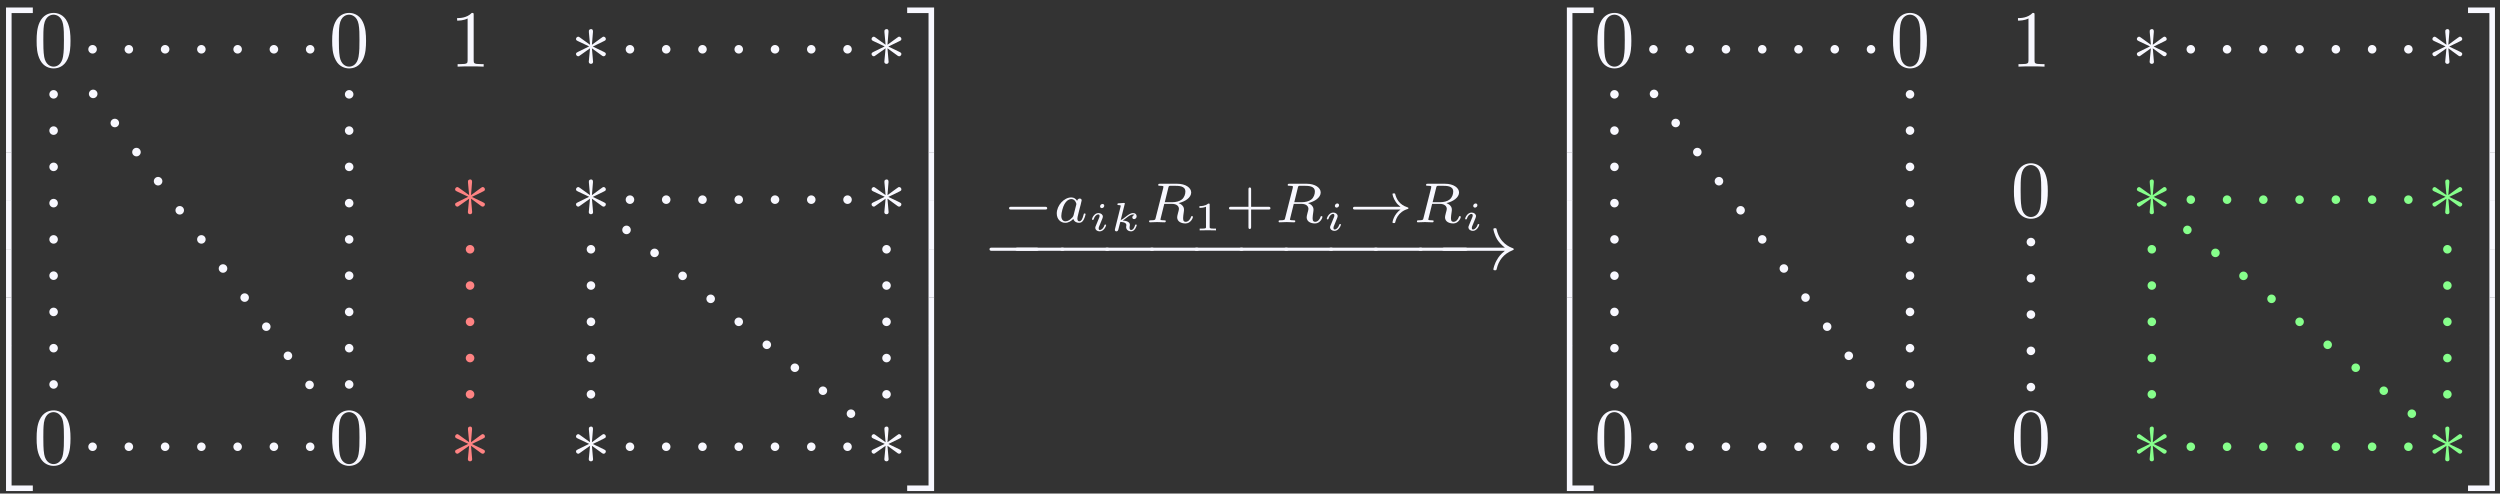 <?xml version="1.0" encoding="UTF-8"?>
<svg xmlns="http://www.w3.org/2000/svg" xmlns:xlink="http://www.w3.org/1999/xlink" width="309" height="61" viewBox="0 0 309 61">
<rect x="0" y="0" width="309" height="61" fill="#333333" stroke="none"/>
<defs>
<g>
<g id="glyph-0-0">
</g>
<g id="glyph-0-1">
<path d="M 3.25 17.547 L 3.938 17.547 L 3.938 0.297 L 6.562 0.297 L 6.562 -0.391 L 3.25 -0.391 Z M 3.25 17.547 "/>
</g>
<g id="glyph-0-2">
<path d="M 3.25 5.984 L 3.938 5.984 L 3.938 -0.016 L 3.25 -0.016 Z M 3.25 5.984 "/>
</g>
<g id="glyph-0-3">
<path d="M 3.25 17.531 L 6.562 17.531 L 6.562 16.844 L 3.938 16.844 L 3.938 -0.406 L 3.25 -0.406 Z M 3.25 17.531 "/>
</g>
<g id="glyph-0-4">
<path d="M 2.703 17.547 L 3.391 17.547 L 3.391 -0.391 L 0.062 -0.391 L 0.062 0.297 L 2.703 0.297 Z M 2.703 17.547 "/>
</g>
<g id="glyph-0-5">
<path d="M 2.703 5.984 L 3.391 5.984 L 3.391 -0.016 L 2.703 -0.016 Z M 2.703 5.984 "/>
</g>
<g id="glyph-0-6">
<path d="M 2.703 16.844 L 0.062 16.844 L 0.062 17.531 L 3.391 17.531 L 3.391 -0.406 L 2.703 -0.406 Z M 2.703 16.844 "/>
</g>
<g id="glyph-1-0">
</g>
<g id="glyph-1-1">
<path d="M 4.578 -3.188 C 4.578 -3.984 4.531 -4.781 4.188 -5.516 C 3.734 -6.484 2.906 -6.641 2.5 -6.641 C 1.891 -6.641 1.172 -6.375 0.75 -5.453 C 0.438 -4.766 0.391 -3.984 0.391 -3.188 C 0.391 -2.438 0.422 -1.547 0.844 -0.781 C 1.266 0.016 2 0.219 2.484 0.219 C 3.016 0.219 3.781 0.016 4.219 -0.938 C 4.531 -1.625 4.578 -2.406 4.578 -3.188 Z M 2.484 0 C 2.094 0 1.5 -0.25 1.328 -1.203 C 1.219 -1.797 1.219 -2.719 1.219 -3.312 C 1.219 -3.953 1.219 -4.609 1.297 -5.141 C 1.484 -6.328 2.234 -6.422 2.484 -6.422 C 2.812 -6.422 3.469 -6.234 3.656 -5.25 C 3.766 -4.688 3.766 -3.938 3.766 -3.312 C 3.766 -2.562 3.766 -1.891 3.656 -1.25 C 3.5 -0.297 2.938 0 2.484 0 Z M 2.484 0 "/>
</g>
<g id="glyph-1-2">
<path d="M 2.938 -6.375 C 2.938 -6.625 2.938 -6.641 2.703 -6.641 C 2.078 -6 1.203 -6 0.891 -6 L 0.891 -5.688 C 1.094 -5.688 1.672 -5.688 2.188 -5.953 L 2.188 -0.781 C 2.188 -0.422 2.156 -0.312 1.266 -0.312 L 0.953 -0.312 L 0.953 0 C 1.297 -0.031 2.156 -0.031 2.562 -0.031 C 2.953 -0.031 3.828 -0.031 4.172 0 L 4.172 -0.312 L 3.859 -0.312 C 2.953 -0.312 2.938 -0.422 2.938 -0.781 Z M 2.938 -6.375 "/>
</g>
<g id="glyph-2-0">
</g>
<g id="glyph-2-1">
<path d="M 2.734 -4.25 C 2.75 -4.391 2.75 -4.641 2.5 -4.641 C 2.328 -4.641 2.203 -4.5 2.234 -4.375 L 2.234 -4.25 L 2.375 -2.703 L 1.094 -3.625 C 1 -3.672 0.984 -3.703 0.922 -3.703 C 0.781 -3.703 0.641 -3.562 0.641 -3.422 C 0.641 -3.266 0.75 -3.219 0.844 -3.172 L 2.266 -2.5 L 0.891 -1.828 C 0.734 -1.75 0.641 -1.703 0.641 -1.562 C 0.641 -1.406 0.781 -1.281 0.922 -1.281 C 0.984 -1.281 1 -1.281 1.25 -1.469 L 2.375 -2.266 L 2.219 -0.594 C 2.219 -0.391 2.406 -0.344 2.484 -0.344 C 2.609 -0.344 2.75 -0.406 2.75 -0.594 L 2.609 -2.266 L 3.875 -1.344 C 3.969 -1.297 3.984 -1.281 4.062 -1.281 C 4.203 -1.281 4.328 -1.422 4.328 -1.562 C 4.328 -1.703 4.234 -1.75 4.109 -1.812 C 3.516 -2.109 3.5 -2.109 2.719 -2.484 L 4.094 -3.156 C 4.25 -3.234 4.328 -3.266 4.328 -3.422 C 4.328 -3.562 4.203 -3.703 4.062 -3.703 C 3.984 -3.703 3.969 -3.703 3.719 -3.516 L 2.609 -2.703 Z M 2.734 -4.25 "/>
</g>
<g id="glyph-2-2">
<path d="M 6.562 -2.297 C 6.734 -2.297 6.922 -2.297 6.922 -2.5 C 6.922 -2.688 6.734 -2.688 6.562 -2.688 L 1.172 -2.688 C 1 -2.688 0.828 -2.688 0.828 -2.5 C 0.828 -2.297 1 -2.297 1.172 -2.297 Z M 6.562 -2.297 "/>
</g>
<g id="glyph-2-3">
<path d="M 8.312 -2.297 C 7.766 -1.875 7.5 -1.469 7.422 -1.328 C 6.969 -0.641 6.891 -0.016 6.891 -0.016 C 6.891 0.109 7.016 0.109 7.094 0.109 C 7.25 0.109 7.266 0.094 7.312 -0.094 C 7.531 -1.062 8.125 -1.906 9.25 -2.359 C 9.375 -2.406 9.406 -2.422 9.406 -2.5 C 9.406 -2.562 9.344 -2.594 9.328 -2.609 C 8.875 -2.766 7.672 -3.266 7.297 -4.938 C 7.266 -5.062 7.25 -5.094 7.094 -5.094 C 7.016 -5.094 6.891 -5.094 6.891 -4.969 C 6.891 -4.953 6.984 -4.328 7.391 -3.656 C 7.594 -3.359 7.891 -3.016 8.312 -2.688 L 0.906 -2.688 C 0.734 -2.688 0.547 -2.688 0.547 -2.5 C 0.547 -2.297 0.734 -2.297 0.906 -2.297 Z M 8.312 -2.297 "/>
</g>
<g id="glyph-3-0">
</g>
<g id="glyph-3-1">
<path d="M 5.188 -1.578 C 5.297 -1.578 5.469 -1.578 5.469 -1.734 C 5.469 -1.922 5.297 -1.922 5.188 -1.922 L 1.031 -1.922 C 0.922 -1.922 0.75 -1.922 0.75 -1.75 C 0.75 -1.578 0.906 -1.578 1.031 -1.578 Z M 5.188 -1.578 "/>
</g>
<g id="glyph-3-2">
<path d="M 6.406 -1.578 C 5.531 -0.938 5.422 -0.016 5.422 -0.016 C 5.422 0.094 5.484 0.094 5.578 0.094 C 5.703 0.094 5.734 0.094 5.766 -0.031 C 5.812 -0.203 5.922 -0.641 6.281 -1.031 C 6.688 -1.453 7.031 -1.562 7.328 -1.656 C 7.359 -1.672 7.391 -1.703 7.391 -1.734 C 7.391 -1.812 7.359 -1.828 7.266 -1.859 C 6.266 -2.172 5.906 -2.891 5.75 -3.5 C 5.734 -3.578 5.672 -3.578 5.578 -3.578 C 5.484 -3.578 5.422 -3.578 5.422 -3.484 C 5.422 -3.469 5.484 -3 5.828 -2.516 C 5.984 -2.281 6.188 -2.078 6.406 -1.922 L 0.812 -1.922 C 0.703 -1.922 0.531 -1.922 0.531 -1.75 C 0.531 -1.578 0.703 -1.578 0.812 -1.578 Z M 6.406 -1.578 "/>
</g>
<g id="glyph-4-0">
</g>
<g id="glyph-4-1">
<path d="M 2.938 -2.656 C 2.797 -2.891 2.562 -3.078 2.219 -3.078 C 1.328 -3.078 0.422 -2.094 0.422 -1.094 C 0.422 -0.406 0.875 0.062 1.484 0.062 C 1.859 0.062 2.188 -0.141 2.469 -0.422 C 2.594 0 3 0.062 3.188 0.062 C 3.438 0.062 3.609 -0.078 3.734 -0.297 C 3.891 -0.578 3.984 -0.969 3.984 -1 C 3.984 -1.094 3.891 -1.094 3.875 -1.094 C 3.766 -1.094 3.766 -1.062 3.719 -0.875 C 3.625 -0.531 3.5 -0.125 3.203 -0.125 C 3.031 -0.125 2.969 -0.281 2.969 -0.469 C 2.969 -0.578 3.031 -0.844 3.078 -1.016 C 3.125 -1.203 3.203 -1.484 3.234 -1.641 L 3.375 -2.172 C 3.422 -2.359 3.5 -2.688 3.5 -2.719 C 3.5 -2.875 3.375 -2.938 3.266 -2.938 C 3.141 -2.938 2.984 -2.859 2.938 -2.656 Z M 2.5 -0.875 C 2.453 -0.672 2.297 -0.531 2.141 -0.406 C 2.078 -0.344 1.797 -0.125 1.5 -0.125 C 1.234 -0.125 0.984 -0.312 0.984 -0.797 C 0.984 -1.172 1.188 -1.938 1.359 -2.219 C 1.672 -2.781 2.031 -2.875 2.219 -2.875 C 2.703 -2.875 2.844 -2.344 2.844 -2.266 C 2.844 -2.25 2.828 -2.188 2.828 -2.172 Z M 2.5 -0.875 "/>
</g>
<g id="glyph-4-2">
<path d="M 2.875 -4.266 C 2.922 -4.469 2.938 -4.484 3.094 -4.516 L 3.547 -4.516 C 4.188 -4.516 4.984 -4.516 4.984 -3.797 C 4.984 -3.5 4.859 -3.062 4.531 -2.812 C 4.25 -2.594 3.812 -2.484 3.328 -2.484 L 2.438 -2.484 Z M 4.141 -2.375 C 4.969 -2.562 5.703 -3.062 5.703 -3.688 C 5.703 -4.281 5 -4.766 3.984 -4.766 L 1.844 -4.766 C 1.719 -4.766 1.625 -4.766 1.625 -4.609 C 1.625 -4.516 1.703 -4.516 1.844 -4.516 C 1.859 -4.516 1.984 -4.516 2.109 -4.5 C 2.266 -4.484 2.266 -4.469 2.266 -4.391 C 2.266 -4.391 2.266 -4.344 2.25 -4.25 L 1.312 -0.547 C 1.266 -0.312 1.25 -0.25 0.703 -0.25 C 0.578 -0.25 0.5 -0.25 0.5 -0.109 C 0.5 -0.031 0.547 0 0.609 0 C 0.734 0 0.906 -0.016 1.031 -0.016 C 1.172 -0.016 1.375 -0.031 1.5 -0.031 C 1.641 -0.031 1.797 -0.016 1.938 -0.016 C 2.094 -0.016 2.266 0 2.406 0 C 2.453 0 2.562 0 2.562 -0.141 C 2.562 -0.25 2.484 -0.25 2.328 -0.25 C 2.219 -0.25 2.188 -0.25 2.062 -0.266 C 1.906 -0.281 1.906 -0.297 1.906 -0.375 C 1.906 -0.375 1.906 -0.422 1.938 -0.516 L 2.375 -2.281 L 3.328 -2.281 C 3.922 -2.281 4.188 -1.984 4.188 -1.656 C 4.188 -1.562 4.125 -1.328 4.078 -1.172 C 4 -0.844 3.969 -0.75 3.969 -0.625 C 3.969 -0.078 4.484 0.141 5 0.141 C 5.641 0.141 5.922 -0.547 5.922 -0.672 C 5.922 -0.688 5.906 -0.766 5.797 -0.766 C 5.703 -0.766 5.688 -0.719 5.672 -0.641 C 5.578 -0.344 5.312 -0.062 5.031 -0.062 C 4.844 -0.062 4.703 -0.125 4.703 -0.516 C 4.703 -0.688 4.75 -1.047 4.781 -1.234 C 4.812 -1.422 4.812 -1.484 4.812 -1.562 C 4.812 -1.641 4.812 -1.875 4.609 -2.078 C 4.484 -2.219 4.297 -2.312 4.141 -2.375 Z M 4.141 -2.375 "/>
</g>
<g id="glyph-5-0">
</g>
<g id="glyph-5-1">
<path d="M 1.969 -3.109 C 1.969 -3.234 1.891 -3.328 1.75 -3.328 C 1.609 -3.328 1.453 -3.188 1.453 -3.031 C 1.453 -2.891 1.562 -2.812 1.672 -2.812 C 1.828 -2.812 1.969 -2.953 1.969 -3.109 Z M 2.203 -0.719 C 2.203 -0.781 2.125 -0.781 2.109 -0.781 C 2.016 -0.781 2.016 -0.766 1.984 -0.672 C 1.906 -0.406 1.672 -0.109 1.422 -0.109 C 1.312 -0.109 1.281 -0.188 1.281 -0.297 C 1.281 -0.406 1.297 -0.469 1.344 -0.562 C 1.375 -0.656 1.422 -0.75 1.453 -0.828 C 1.469 -0.875 1.656 -1.328 1.734 -1.516 C 1.766 -1.609 1.797 -1.688 1.797 -1.766 C 1.797 -2 1.562 -2.203 1.25 -2.203 C 0.734 -2.203 0.453 -1.562 0.453 -1.438 C 0.453 -1.359 0.531 -1.359 0.562 -1.359 C 0.641 -1.359 0.641 -1.391 0.672 -1.453 C 0.781 -1.812 1.016 -2.031 1.234 -2.031 C 1.328 -2.031 1.391 -1.984 1.391 -1.844 C 1.391 -1.828 1.391 -1.766 1.359 -1.672 C 1.328 -1.578 1.094 -1.047 1.031 -0.875 C 0.984 -0.781 0.984 -0.781 0.922 -0.609 C 0.891 -0.531 0.859 -0.469 0.859 -0.391 C 0.859 -0.125 1.109 0.062 1.406 0.062 C 1.922 0.062 2.203 -0.594 2.203 -0.719 Z M 2.203 -0.719 "/>
</g>
<g id="glyph-5-2">
<path d="M 1.828 -3.266 C 1.859 -3.344 1.859 -3.344 1.859 -3.375 C 1.859 -3.453 1.781 -3.453 1.703 -3.453 L 1.094 -3.406 C 1 -3.406 0.984 -3.406 0.969 -3.375 C 0.953 -3.359 0.938 -3.297 0.938 -3.266 C 0.938 -3.188 1.016 -3.188 1.078 -3.188 C 1.094 -3.188 1.172 -3.188 1.25 -3.172 C 1.344 -3.156 1.344 -3.141 1.344 -3.109 C 1.344 -3.094 1.344 -3.078 1.328 -2.984 L 0.641 -0.234 C 0.625 -0.172 0.625 -0.156 0.625 -0.125 C 0.625 -0.016 0.703 0.062 0.812 0.062 C 1 0.062 1.047 -0.125 1.062 -0.203 L 1.297 -1.109 C 1.422 -1.109 2.047 -1.078 2.047 -0.719 C 2.047 -0.688 2.047 -0.672 2.031 -0.609 C 2.016 -0.531 2.016 -0.516 2.016 -0.484 C 2.016 -0.125 2.328 0.062 2.625 0.062 C 3.125 0.062 3.328 -0.656 3.328 -0.719 C 3.328 -0.781 3.25 -0.781 3.219 -0.781 C 3.141 -0.781 3.125 -0.766 3.109 -0.672 C 3.062 -0.5 2.906 -0.109 2.641 -0.109 C 2.453 -0.109 2.438 -0.297 2.438 -0.406 C 2.438 -0.406 2.438 -0.484 2.453 -0.562 C 2.469 -0.641 2.484 -0.703 2.484 -0.734 C 2.484 -1.172 1.922 -1.25 1.594 -1.281 C 1.734 -1.359 1.953 -1.531 2.031 -1.594 C 2.312 -1.812 2.594 -2.031 2.875 -2.031 C 2.984 -2.031 3.016 -2 3.047 -1.969 C 3.047 -1.969 3.016 -1.953 3 -1.953 C 2.781 -1.875 2.781 -1.672 2.781 -1.656 C 2.781 -1.578 2.844 -1.453 3 -1.453 C 3.094 -1.453 3.312 -1.531 3.312 -1.812 C 3.312 -2.047 3.125 -2.203 2.875 -2.203 C 2.547 -2.203 2.25 -1.969 1.891 -1.688 C 1.719 -1.547 1.547 -1.422 1.344 -1.328 Z M 1.828 -3.266 "/>
</g>
<g id="glyph-6-0">
</g>
<g id="glyph-6-1">
<path d="M 1.984 -3.172 C 1.984 -3.312 1.969 -3.312 1.797 -3.312 C 1.453 -3 0.891 -3 0.797 -3 L 0.719 -3 L 0.719 -2.781 L 0.797 -2.781 C 0.906 -2.781 1.234 -2.797 1.531 -2.922 L 1.531 -0.422 C 1.531 -0.281 1.531 -0.219 1 -0.219 L 0.75 -0.219 L 0.75 0 C 1.016 -0.016 1.469 -0.016 1.75 -0.016 C 2.047 -0.016 2.484 -0.016 2.766 0 L 2.766 -0.219 L 2.516 -0.219 C 1.984 -0.219 1.984 -0.281 1.984 -0.422 Z M 1.984 -3.172 "/>
</g>
<g id="glyph-7-0">
</g>
<g id="glyph-7-1">
<path d="M 3.219 -1.578 L 5.359 -1.578 C 5.453 -1.578 5.609 -1.578 5.609 -1.734 C 5.609 -1.922 5.453 -1.922 5.359 -1.922 L 3.219 -1.922 L 3.219 -4.062 C 3.219 -4.141 3.219 -4.312 3.062 -4.312 C 2.891 -4.312 2.891 -4.156 2.891 -4.062 L 2.891 -1.922 L 0.75 -1.922 C 0.656 -1.922 0.484 -1.922 0.484 -1.75 C 0.484 -1.578 0.641 -1.578 0.75 -1.578 L 2.891 -1.578 L 2.891 0.562 C 2.891 0.656 2.891 0.828 3.047 0.828 C 3.219 0.828 3.219 0.656 3.219 0.562 Z M 3.219 -1.578 "/>
</g>
</g>
</defs>
<g fill="rgb(97.255%, 97.255%, 100%)" fill-opacity="1">
<use xlink:href="#glyph-0-1" x="-2.506" y="1.318"/>
</g>
<g fill="rgb(97.255%, 97.255%, 100%)" fill-opacity="1">
<use xlink:href="#glyph-0-2" x="-2.506" y="18.852"/>
</g>
<g fill="rgb(97.255%, 97.255%, 100%)" fill-opacity="1">
<use xlink:href="#glyph-0-2" x="-2.506" y="24.83"/>
</g>
<g fill="rgb(97.255%, 97.255%, 100%)" fill-opacity="1">
<use xlink:href="#glyph-0-2" x="-2.506" y="30.807"/>
</g>
<g fill="rgb(97.255%, 97.255%, 100%)" fill-opacity="1">
<use xlink:href="#glyph-0-2" x="-2.506" y="36.785"/>
</g>
<g fill="rgb(97.255%, 97.255%, 100%)" fill-opacity="1">
<use xlink:href="#glyph-0-3" x="-2.506" y="43.161"/>
</g>
<g fill="rgb(97.255%, 97.255%, 100%)" fill-opacity="1">
<use xlink:href="#glyph-1-1" x="4.136" y="8.237"/>
</g>
<g fill="rgb(97.255%, 97.255%, 100%)" fill-opacity="1">
<use xlink:href="#glyph-1-1" x="40.665" y="8.237"/>
</g>
<g fill="rgb(97.255%, 97.255%, 100%)" fill-opacity="1">
<use xlink:href="#glyph-1-2" x="55.609" y="8.237"/>
</g>
<g fill="rgb(97.255%, 97.255%, 100%)" fill-opacity="1">
<use xlink:href="#glyph-2-1" x="70.553" y="8.237"/>
</g>
<g fill="rgb(97.255%, 97.255%, 100%)" fill-opacity="1">
<use xlink:href="#glyph-2-1" x="107.083" y="8.237"/>
</g>
<g fill="rgb(100%, 51.372%, 51.372%)" fill-opacity="1">
<use xlink:href="#glyph-2-1" x="55.609" y="26.822"/>
</g>
<g fill="rgb(97.255%, 97.255%, 100%)" fill-opacity="1">
<use xlink:href="#glyph-2-1" x="70.553" y="26.822"/>
</g>
<g fill="rgb(97.255%, 97.255%, 100%)" fill-opacity="1">
<use xlink:href="#glyph-2-1" x="107.083" y="26.822"/>
</g>
<g fill="rgb(97.255%, 97.255%, 100%)" fill-opacity="1">
<use xlink:href="#glyph-1-1" x="4.136" y="57.363"/>
</g>
<g fill="rgb(97.255%, 97.255%, 100%)" fill-opacity="1">
<use xlink:href="#glyph-1-1" x="40.665" y="57.363"/>
</g>
<g fill="rgb(100%, 51.372%, 51.372%)" fill-opacity="1">
<use xlink:href="#glyph-2-1" x="55.609" y="57.363"/>
</g>
<g fill="rgb(97.255%, 97.255%, 100%)" fill-opacity="1">
<use xlink:href="#glyph-2-1" x="70.553" y="57.363"/>
</g>
<g fill="rgb(97.255%, 97.255%, 100%)" fill-opacity="1">
<use xlink:href="#glyph-2-1" x="107.083" y="57.363"/>
</g>
<g fill="rgb(97.255%, 97.255%, 100%)" fill-opacity="1">
<use xlink:href="#glyph-0-4" x="112.064" y="1.318"/>
</g>
<g fill="rgb(97.255%, 97.255%, 100%)" fill-opacity="1">
<use xlink:href="#glyph-0-5" x="112.064" y="18.852"/>
</g>
<g fill="rgb(97.255%, 97.255%, 100%)" fill-opacity="1">
<use xlink:href="#glyph-0-5" x="112.064" y="24.83"/>
</g>
<g fill="rgb(97.255%, 97.255%, 100%)" fill-opacity="1">
<use xlink:href="#glyph-0-5" x="112.064" y="30.807"/>
</g>
<g fill="rgb(97.255%, 97.255%, 100%)" fill-opacity="1">
<use xlink:href="#glyph-0-5" x="112.064" y="36.785"/>
</g>
<g fill="rgb(97.255%, 97.255%, 100%)" fill-opacity="1">
<use xlink:href="#glyph-0-6" x="112.064" y="43.161"/>
</g>
<path fill-rule="nonzero" fill="rgb(97.255%, 97.255%, 100%)" fill-opacity="1" d="M 7.152 11.66 C 7.152 11.371 6.918 11.133 6.625 11.133 C 6.332 11.133 6.098 11.371 6.098 11.66 C 6.098 11.953 6.332 12.188 6.625 12.188 C 6.918 12.188 7.152 11.953 7.152 11.66 Z M 7.152 16.145 C 7.152 15.852 6.918 15.613 6.625 15.613 C 6.332 15.613 6.098 15.852 6.098 16.145 C 6.098 16.434 6.332 16.672 6.625 16.672 C 6.918 16.672 7.152 16.434 7.152 16.145 Z M 7.152 20.625 C 7.152 20.332 6.918 20.098 6.625 20.098 C 6.332 20.098 6.098 20.332 6.098 20.625 C 6.098 20.918 6.332 21.152 6.625 21.152 C 6.918 21.152 7.152 20.918 7.152 20.625 Z M 7.152 25.109 C 7.152 24.816 6.918 24.578 6.625 24.578 C 6.332 24.578 6.098 24.816 6.098 25.109 C 6.098 25.398 6.332 25.637 6.625 25.637 C 6.918 25.637 7.152 25.398 7.152 25.109 Z M 7.152 29.59 C 7.152 29.297 6.918 29.062 6.625 29.062 C 6.332 29.062 6.098 29.297 6.098 29.59 C 6.098 29.883 6.332 30.117 6.625 30.117 C 6.918 30.117 7.152 29.883 7.152 29.59 Z M 7.152 34.07 C 7.152 33.781 6.918 33.543 6.625 33.543 C 6.332 33.543 6.098 33.781 6.098 34.07 C 6.098 34.363 6.332 34.602 6.625 34.602 C 6.918 34.602 7.152 34.363 7.152 34.07 Z M 7.152 38.555 C 7.152 38.262 6.918 38.027 6.625 38.027 C 6.332 38.027 6.098 38.262 6.098 38.555 C 6.098 38.844 6.332 39.082 6.625 39.082 C 6.918 39.082 7.152 38.844 7.152 38.555 Z M 7.152 43.035 C 7.152 42.746 6.918 42.508 6.625 42.508 C 6.332 42.508 6.098 42.746 6.098 43.035 C 6.098 43.328 6.332 43.562 6.625 43.562 C 6.918 43.562 7.152 43.328 7.152 43.035 Z M 7.152 47.52 C 7.152 47.227 6.918 46.988 6.625 46.988 C 6.332 46.988 6.098 47.227 6.098 47.52 C 6.098 47.809 6.332 48.047 6.625 48.047 C 6.918 48.047 7.152 47.809 7.152 47.52 Z M 7.152 47.52 "/>
<path fill-rule="nonzero" fill="rgb(97.255%, 97.255%, 100%)" fill-opacity="1" d="M 43.684 11.66 C 43.684 11.371 43.445 11.133 43.156 11.133 C 42.863 11.133 42.629 11.371 42.629 11.66 C 42.629 11.953 42.863 12.188 43.156 12.188 C 43.445 12.188 43.684 11.953 43.684 11.66 Z M 43.684 16.145 C 43.684 15.852 43.445 15.613 43.156 15.613 C 42.863 15.613 42.629 15.852 42.629 16.145 C 42.629 16.434 42.863 16.672 43.156 16.672 C 43.445 16.672 43.684 16.434 43.684 16.145 Z M 43.684 20.625 C 43.684 20.332 43.445 20.098 43.156 20.098 C 42.863 20.098 42.629 20.332 42.629 20.625 C 42.629 20.918 42.863 21.152 43.156 21.152 C 43.445 21.152 43.684 20.918 43.684 20.625 Z M 43.684 25.109 C 43.684 24.816 43.445 24.578 43.156 24.578 C 42.863 24.578 42.629 24.816 42.629 25.109 C 42.629 25.398 42.863 25.637 43.156 25.637 C 43.445 25.637 43.684 25.398 43.684 25.109 Z M 43.684 29.59 C 43.684 29.297 43.445 29.062 43.156 29.062 C 42.863 29.062 42.629 29.297 42.629 29.59 C 42.629 29.883 42.863 30.117 43.156 30.117 C 43.445 30.117 43.684 29.883 43.684 29.59 Z M 43.684 34.07 C 43.684 33.781 43.445 33.543 43.156 33.543 C 42.863 33.543 42.629 33.781 42.629 34.07 C 42.629 34.363 42.863 34.602 43.156 34.602 C 43.445 34.602 43.684 34.363 43.684 34.07 Z M 43.684 38.555 C 43.684 38.262 43.445 38.027 43.156 38.027 C 42.863 38.027 42.629 38.262 42.629 38.555 C 42.629 38.844 42.863 39.082 43.156 39.082 C 43.445 39.082 43.684 38.844 43.684 38.555 Z M 43.684 43.035 C 43.684 42.746 43.445 42.508 43.156 42.508 C 42.863 42.508 42.629 42.746 42.629 43.035 C 42.629 43.328 42.863 43.562 43.156 43.562 C 43.445 43.562 43.684 43.328 43.684 43.035 Z M 43.684 47.52 C 43.684 47.227 43.445 46.988 43.156 46.988 C 42.863 46.988 42.629 47.227 42.629 47.52 C 42.629 47.809 42.863 48.047 43.156 48.047 C 43.445 48.047 43.684 47.809 43.684 47.52 Z M 43.684 47.52 "/>
<path fill-rule="nonzero" fill="rgb(100%, 51.372%, 51.372%)" fill-opacity="1" d="M 58.629 30.812 C 58.629 30.52 58.391 30.281 58.098 30.281 C 57.809 30.281 57.57 30.52 57.57 30.812 C 57.57 31.102 57.809 31.34 58.098 31.34 C 58.391 31.34 58.629 31.102 58.629 30.812 Z M 58.629 35.293 C 58.629 35 58.391 34.766 58.098 34.766 C 57.809 34.766 57.57 35 57.57 35.293 C 57.57 35.586 57.809 35.82 58.098 35.82 C 58.391 35.82 58.629 35.586 58.629 35.293 Z M 58.629 39.773 C 58.629 39.484 58.391 39.246 58.098 39.246 C 57.809 39.246 57.57 39.484 57.57 39.773 C 57.57 40.066 57.809 40.305 58.098 40.305 C 58.391 40.305 58.629 40.066 58.629 39.773 Z M 58.629 44.258 C 58.629 43.965 58.391 43.73 58.098 43.73 C 57.809 43.73 57.57 43.965 57.57 44.258 C 57.57 44.547 57.809 44.785 58.098 44.785 C 58.391 44.785 58.629 44.547 58.629 44.258 Z M 58.629 48.738 C 58.629 48.449 58.391 48.211 58.098 48.211 C 57.809 48.211 57.57 48.449 57.57 48.738 C 57.57 49.031 57.809 49.266 58.098 49.266 C 58.391 49.266 58.629 49.031 58.629 48.738 Z M 58.629 48.738 "/>
<path fill-rule="nonzero" fill="rgb(97.255%, 97.255%, 100%)" fill-opacity="1" d="M 73.57 30.812 C 73.57 30.52 73.336 30.281 73.043 30.281 C 72.75 30.281 72.516 30.52 72.516 30.812 C 72.516 31.102 72.75 31.34 73.043 31.34 C 73.336 31.34 73.57 31.102 73.57 30.812 Z M 73.57 35.293 C 73.57 35 73.336 34.766 73.043 34.766 C 72.75 34.766 72.516 35 72.516 35.293 C 72.516 35.586 72.75 35.82 73.043 35.82 C 73.336 35.82 73.57 35.586 73.57 35.293 Z M 73.57 39.773 C 73.57 39.484 73.336 39.246 73.043 39.246 C 72.75 39.246 72.516 39.484 72.516 39.773 C 72.516 40.066 72.75 40.305 73.043 40.305 C 73.336 40.305 73.57 40.066 73.57 39.773 Z M 73.57 44.258 C 73.57 43.965 73.336 43.73 73.043 43.73 C 72.75 43.73 72.516 43.965 72.516 44.258 C 72.516 44.547 72.75 44.785 73.043 44.785 C 73.336 44.785 73.57 44.547 73.57 44.258 Z M 73.57 48.738 C 73.57 48.449 73.336 48.211 73.043 48.211 C 72.75 48.211 72.516 48.449 72.516 48.738 C 72.516 49.031 72.75 49.266 73.043 49.266 C 73.336 49.266 73.57 49.031 73.57 48.738 Z M 73.57 48.738 "/>
<path fill-rule="nonzero" fill="rgb(97.255%, 97.255%, 100%)" fill-opacity="1" d="M 110.102 30.812 C 110.102 30.52 109.863 30.281 109.574 30.281 C 109.281 30.281 109.047 30.52 109.047 30.812 C 109.047 31.102 109.281 31.34 109.574 31.34 C 109.863 31.34 110.102 31.102 110.102 30.812 Z M 110.102 35.293 C 110.102 35 109.863 34.766 109.574 34.766 C 109.281 34.766 109.047 35 109.047 35.293 C 109.047 35.586 109.281 35.82 109.574 35.82 C 109.863 35.82 110.102 35.586 110.102 35.293 Z M 110.102 39.773 C 110.102 39.484 109.863 39.246 109.574 39.246 C 109.281 39.246 109.047 39.484 109.047 39.773 C 109.047 40.066 109.281 40.305 109.574 40.305 C 109.863 40.305 110.102 40.066 110.102 39.773 Z M 110.102 44.258 C 110.102 43.965 109.863 43.73 109.574 43.73 C 109.281 43.73 109.047 43.965 109.047 44.258 C 109.047 44.547 109.281 44.785 109.574 44.785 C 109.863 44.785 110.102 44.547 110.102 44.258 Z M 110.102 48.738 C 110.102 48.449 109.863 48.211 109.574 48.211 C 109.281 48.211 109.047 48.449 109.047 48.738 C 109.047 49.031 109.281 49.266 109.574 49.266 C 109.863 49.266 110.102 49.031 110.102 48.738 Z M 110.102 48.738 "/>
<path fill-rule="nonzero" fill="rgb(97.255%, 97.255%, 100%)" fill-opacity="1" d="M 77.965 28.418 C 77.965 28.125 77.73 27.887 77.438 27.887 C 77.145 27.887 76.91 28.125 76.91 28.418 C 76.91 28.707 77.145 28.945 77.438 28.945 C 77.73 28.945 77.965 28.707 77.965 28.418 Z M 81.434 31.258 C 81.434 30.965 81.195 30.727 80.906 30.727 C 80.613 30.727 80.375 30.965 80.375 31.258 C 80.375 31.547 80.613 31.785 80.906 31.785 C 81.195 31.785 81.434 31.547 81.434 31.258 Z M 84.902 34.098 C 84.902 33.805 84.664 33.566 84.371 33.566 C 84.082 33.566 83.844 33.805 83.844 34.098 C 83.844 34.387 84.082 34.625 84.371 34.625 C 84.664 34.625 84.902 34.387 84.902 34.098 Z M 88.367 36.934 C 88.367 36.645 88.133 36.406 87.84 36.406 C 87.551 36.406 87.312 36.645 87.312 36.934 C 87.312 37.227 87.551 37.465 87.84 37.465 C 88.133 37.465 88.367 37.227 88.367 36.934 Z M 91.836 39.773 C 91.836 39.484 91.602 39.246 91.309 39.246 C 91.016 39.246 90.781 39.484 90.781 39.773 C 90.781 40.066 91.016 40.305 91.309 40.305 C 91.602 40.305 91.836 40.066 91.836 39.773 Z M 95.305 42.613 C 95.305 42.324 95.066 42.086 94.777 42.086 C 94.484 42.086 94.25 42.324 94.25 42.613 C 94.25 42.906 94.484 43.145 94.777 43.145 C 95.066 43.145 95.305 42.906 95.305 42.613 Z M 98.773 45.453 C 98.773 45.164 98.535 44.926 98.242 44.926 C 97.953 44.926 97.715 45.164 97.715 45.453 C 97.715 45.746 97.953 45.98 98.242 45.98 C 98.535 45.98 98.773 45.746 98.773 45.453 Z M 102.238 48.293 C 102.238 48.004 102.004 47.766 101.711 47.766 C 101.422 47.766 101.184 48.004 101.184 48.293 C 101.184 48.586 101.422 48.82 101.711 48.82 C 102.004 48.82 102.238 48.586 102.238 48.293 Z M 105.707 51.133 C 105.707 50.844 105.473 50.605 105.18 50.605 C 104.887 50.605 104.652 50.844 104.652 51.133 C 104.652 51.426 104.887 51.66 105.18 51.66 C 105.473 51.66 105.707 51.426 105.707 51.133 Z M 105.707 51.133 "/>
<path fill-rule="nonzero" fill="rgb(97.255%, 97.255%, 100%)" fill-opacity="1" d="M 11.973 6.094 C 11.973 5.801 11.734 5.562 11.445 5.562 C 11.152 5.562 10.914 5.801 10.914 6.094 C 10.914 6.383 11.152 6.621 11.445 6.621 C 11.734 6.621 11.973 6.383 11.973 6.094 Z M 16.453 6.094 C 16.453 5.801 16.219 5.562 15.926 5.562 C 15.633 5.562 15.398 5.801 15.398 6.094 C 15.398 6.383 15.633 6.621 15.926 6.621 C 16.219 6.621 16.453 6.383 16.453 6.094 Z M 20.938 6.094 C 20.938 5.801 20.699 5.562 20.406 5.562 C 20.117 5.562 19.879 5.801 19.879 6.094 C 19.879 6.383 20.117 6.621 20.406 6.621 C 20.699 6.621 20.938 6.383 20.938 6.094 Z M 25.418 6.094 C 25.418 5.801 25.18 5.562 24.891 5.562 C 24.598 5.562 24.363 5.801 24.363 6.094 C 24.363 6.383 24.598 6.621 24.891 6.621 C 25.18 6.621 25.418 6.383 25.418 6.094 Z M 29.898 6.094 C 29.898 5.801 29.664 5.562 29.371 5.562 C 29.082 5.562 28.844 5.801 28.844 6.094 C 28.844 6.383 29.082 6.621 29.371 6.621 C 29.664 6.621 29.898 6.383 29.898 6.094 Z M 34.383 6.094 C 34.383 5.801 34.145 5.562 33.855 5.562 C 33.562 5.562 33.324 5.801 33.324 6.094 C 33.324 6.383 33.562 6.621 33.855 6.621 C 34.145 6.621 34.383 6.383 34.383 6.094 Z M 38.863 6.094 C 38.863 5.801 38.629 5.562 38.336 5.562 C 38.043 5.562 37.809 5.801 37.809 6.094 C 37.809 6.383 38.043 6.621 38.336 6.621 C 38.629 6.621 38.863 6.383 38.863 6.094 Z M 38.863 6.094 "/>
<path fill-rule="nonzero" fill="rgb(97.255%, 97.255%, 100%)" fill-opacity="1" d="M 78.391 6.094 C 78.391 5.801 78.152 5.562 77.863 5.562 C 77.57 5.562 77.336 5.801 77.336 6.094 C 77.336 6.383 77.57 6.621 77.863 6.621 C 78.152 6.621 78.391 6.383 78.391 6.094 Z M 82.871 6.094 C 82.871 5.801 82.637 5.562 82.344 5.562 C 82.051 5.562 81.816 5.801 81.816 6.094 C 81.816 6.383 82.051 6.621 82.344 6.621 C 82.637 6.621 82.871 6.383 82.871 6.094 Z M 87.355 6.094 C 87.355 5.801 87.117 5.562 86.828 5.562 C 86.535 5.562 86.297 5.801 86.297 6.094 C 86.297 6.383 86.535 6.621 86.828 6.621 C 87.117 6.621 87.355 6.383 87.355 6.094 Z M 91.836 6.094 C 91.836 5.801 91.602 5.562 91.309 5.562 C 91.016 5.562 90.781 5.801 90.781 6.094 C 90.781 6.383 91.016 6.621 91.309 6.621 C 91.602 6.621 91.836 6.383 91.836 6.094 Z M 96.32 6.094 C 96.32 5.801 96.082 5.562 95.789 5.562 C 95.5 5.562 95.262 5.801 95.262 6.094 C 95.262 6.383 95.5 6.621 95.789 6.621 C 96.082 6.621 96.32 6.383 96.32 6.094 Z M 100.801 6.094 C 100.801 5.801 100.562 5.562 100.273 5.562 C 99.98 5.562 99.746 5.801 99.746 6.094 C 99.746 6.383 99.98 6.621 100.273 6.621 C 100.562 6.621 100.801 6.383 100.801 6.094 Z M 105.281 6.094 C 105.281 5.801 105.047 5.562 104.754 5.562 C 104.465 5.562 104.227 5.801 104.227 6.094 C 104.227 6.383 104.465 6.621 104.754 6.621 C 105.047 6.621 105.281 6.383 105.281 6.094 Z M 105.281 6.094 "/>
<path fill-rule="nonzero" fill="rgb(97.255%, 97.255%, 100%)" fill-opacity="1" d="M 78.391 24.68 C 78.391 24.387 78.152 24.148 77.863 24.148 C 77.57 24.148 77.336 24.387 77.336 24.68 C 77.336 24.969 77.57 25.207 77.863 25.207 C 78.152 25.207 78.391 24.969 78.391 24.68 Z M 82.871 24.68 C 82.871 24.387 82.637 24.148 82.344 24.148 C 82.051 24.148 81.816 24.387 81.816 24.68 C 81.816 24.969 82.051 25.207 82.344 25.207 C 82.637 25.207 82.871 24.969 82.871 24.68 Z M 87.355 24.68 C 87.355 24.387 87.117 24.148 86.828 24.148 C 86.535 24.148 86.297 24.387 86.297 24.68 C 86.297 24.969 86.535 25.207 86.828 25.207 C 87.117 25.207 87.355 24.969 87.355 24.68 Z M 91.836 24.68 C 91.836 24.387 91.602 24.148 91.309 24.148 C 91.016 24.148 90.781 24.387 90.781 24.68 C 90.781 24.969 91.016 25.207 91.309 25.207 C 91.602 25.207 91.836 24.969 91.836 24.68 Z M 96.32 24.68 C 96.32 24.387 96.082 24.148 95.789 24.148 C 95.5 24.148 95.262 24.387 95.262 24.68 C 95.262 24.969 95.5 25.207 95.789 25.207 C 96.082 25.207 96.32 24.969 96.32 24.68 Z M 100.801 24.68 C 100.801 24.387 100.562 24.148 100.273 24.148 C 99.98 24.148 99.746 24.387 99.746 24.68 C 99.746 24.969 99.98 25.207 100.273 25.207 C 100.562 25.207 100.801 24.969 100.801 24.68 Z M 105.281 24.68 C 105.281 24.387 105.047 24.148 104.754 24.148 C 104.465 24.148 104.227 24.387 104.227 24.68 C 104.227 24.969 104.465 25.207 104.754 25.207 C 105.047 25.207 105.281 24.969 105.281 24.68 Z M 105.281 24.68 "/>
<path fill-rule="nonzero" fill="rgb(97.255%, 97.255%, 100%)" fill-opacity="1" d="M 11.973 55.219 C 11.973 54.926 11.734 54.691 11.445 54.691 C 11.152 54.691 10.914 54.926 10.914 55.219 C 10.914 55.512 11.152 55.746 11.445 55.746 C 11.734 55.746 11.973 55.512 11.973 55.219 Z M 16.453 55.219 C 16.453 54.926 16.219 54.691 15.926 54.691 C 15.633 54.691 15.398 54.926 15.398 55.219 C 15.398 55.512 15.633 55.746 15.926 55.746 C 16.219 55.746 16.453 55.512 16.453 55.219 Z M 20.938 55.219 C 20.938 54.926 20.699 54.691 20.406 54.691 C 20.117 54.691 19.879 54.926 19.879 55.219 C 19.879 55.512 20.117 55.746 20.406 55.746 C 20.699 55.746 20.938 55.512 20.938 55.219 Z M 25.418 55.219 C 25.418 54.926 25.18 54.691 24.891 54.691 C 24.598 54.691 24.363 54.926 24.363 55.219 C 24.363 55.512 24.598 55.746 24.891 55.746 C 25.18 55.746 25.418 55.512 25.418 55.219 Z M 29.898 55.219 C 29.898 54.926 29.664 54.691 29.371 54.691 C 29.082 54.691 28.844 54.926 28.844 55.219 C 28.844 55.512 29.082 55.746 29.371 55.746 C 29.664 55.746 29.898 55.512 29.898 55.219 Z M 34.383 55.219 C 34.383 54.926 34.145 54.691 33.855 54.691 C 33.562 54.691 33.324 54.926 33.324 55.219 C 33.324 55.512 33.562 55.746 33.855 55.746 C 34.145 55.746 34.383 55.512 34.383 55.219 Z M 38.863 55.219 C 38.863 54.926 38.629 54.691 38.336 54.691 C 38.043 54.691 37.809 54.926 37.809 55.219 C 37.809 55.512 38.043 55.746 38.336 55.746 C 38.629 55.746 38.863 55.512 38.863 55.219 Z M 38.863 55.219 "/>
<path fill-rule="nonzero" fill="rgb(97.255%, 97.255%, 100%)" fill-opacity="1" d="M 78.391 55.219 C 78.391 54.926 78.152 54.691 77.863 54.691 C 77.57 54.691 77.336 54.926 77.336 55.219 C 77.336 55.512 77.57 55.746 77.863 55.746 C 78.152 55.746 78.391 55.512 78.391 55.219 Z M 82.871 55.219 C 82.871 54.926 82.637 54.691 82.344 54.691 C 82.051 54.691 81.816 54.926 81.816 55.219 C 81.816 55.512 82.051 55.746 82.344 55.746 C 82.637 55.746 82.871 55.512 82.871 55.219 Z M 87.355 55.219 C 87.355 54.926 87.117 54.691 86.828 54.691 C 86.535 54.691 86.297 54.926 86.297 55.219 C 86.297 55.512 86.535 55.746 86.828 55.746 C 87.117 55.746 87.355 55.512 87.355 55.219 Z M 91.836 55.219 C 91.836 54.926 91.602 54.691 91.309 54.691 C 91.016 54.691 90.781 54.926 90.781 55.219 C 90.781 55.512 91.016 55.746 91.309 55.746 C 91.602 55.746 91.836 55.512 91.836 55.219 Z M 96.32 55.219 C 96.32 54.926 96.082 54.691 95.789 54.691 C 95.5 54.691 95.262 54.926 95.262 55.219 C 95.262 55.512 95.5 55.746 95.789 55.746 C 96.082 55.746 96.32 55.512 96.32 55.219 Z M 100.801 55.219 C 100.801 54.926 100.562 54.691 100.273 54.691 C 99.98 54.691 99.746 54.926 99.746 55.219 C 99.746 55.512 99.98 55.746 100.273 55.746 C 100.562 55.746 100.801 55.512 100.801 55.219 Z M 105.281 55.219 C 105.281 54.926 105.047 54.691 104.754 54.691 C 104.465 54.691 104.227 54.926 104.227 55.219 C 104.227 55.512 104.465 55.746 104.754 55.746 C 105.047 55.746 105.281 55.512 105.281 55.219 Z M 105.281 55.219 "/>
<path fill-rule="nonzero" fill="rgb(97.255%, 97.255%, 100%)" fill-opacity="1" d="M 12.047 11.605 C 12.047 11.312 11.809 11.078 11.516 11.078 C 11.227 11.078 10.988 11.312 10.988 11.605 C 10.988 11.898 11.227 12.133 11.516 12.133 C 11.809 12.133 12.047 11.898 12.047 11.605 Z M 14.719 15.203 C 14.719 14.91 14.484 14.676 14.191 14.676 C 13.898 14.676 13.664 14.91 13.664 15.203 C 13.664 15.496 13.898 15.73 14.191 15.73 C 14.484 15.73 14.719 15.496 14.719 15.203 Z M 17.395 18.801 C 17.395 18.508 17.156 18.27 16.867 18.27 C 16.574 18.27 16.34 18.508 16.34 18.801 C 16.34 19.09 16.574 19.328 16.867 19.328 C 17.156 19.328 17.395 19.09 17.395 18.801 Z M 20.07 22.395 C 20.07 22.105 19.832 21.867 19.539 21.867 C 19.25 21.867 19.012 22.105 19.012 22.395 C 19.012 22.688 19.25 22.926 19.539 22.926 C 19.832 22.926 20.07 22.688 20.07 22.395 Z M 22.742 25.992 C 22.742 25.703 22.508 25.465 22.215 25.465 C 21.922 25.465 21.688 25.703 21.688 25.992 C 21.688 26.285 21.922 26.52 22.215 26.52 C 22.508 26.52 22.742 26.285 22.742 25.992 Z M 25.418 29.59 C 25.418 29.297 25.18 29.062 24.891 29.062 C 24.598 29.062 24.363 29.297 24.363 29.59 C 24.363 29.883 24.598 30.117 24.891 30.117 C 25.18 30.117 25.418 29.883 25.418 29.59 Z M 28.094 33.188 C 28.094 32.895 27.855 32.66 27.562 32.66 C 27.273 32.66 27.035 32.895 27.035 33.188 C 27.035 33.477 27.273 33.715 27.562 33.715 C 27.855 33.715 28.094 33.477 28.094 33.188 Z M 30.766 36.781 C 30.766 36.492 30.531 36.254 30.238 36.254 C 29.949 36.254 29.711 36.492 29.711 36.781 C 29.711 37.074 29.949 37.312 30.238 37.312 C 30.531 37.312 30.766 37.074 30.766 36.781 Z M 33.441 40.379 C 33.441 40.09 33.203 39.852 32.914 39.852 C 32.621 39.852 32.387 40.09 32.387 40.379 C 32.387 40.672 32.621 40.906 32.914 40.906 C 33.203 40.906 33.441 40.672 33.441 40.379 Z M 36.117 43.977 C 36.117 43.684 35.879 43.449 35.59 43.449 C 35.297 43.449 35.059 43.684 35.059 43.977 C 35.059 44.27 35.297 44.504 35.59 44.504 C 35.879 44.504 36.117 44.27 36.117 43.977 Z M 38.789 47.574 C 38.789 47.281 38.555 47.047 38.262 47.047 C 37.973 47.047 37.734 47.281 37.734 47.574 C 37.734 47.863 37.973 48.102 38.262 48.102 C 38.555 48.102 38.789 47.863 38.789 47.574 Z M 38.789 47.574 "/>
<g fill="rgb(97.255%, 97.255%, 100%)" fill-opacity="1">
<use xlink:href="#glyph-3-1" x="123.968" y="27.479"/>
</g>
<g fill="rgb(97.255%, 97.255%, 100%)" fill-opacity="1">
<use xlink:href="#glyph-4-1" x="130.194" y="27.479"/>
</g>
<g fill="rgb(97.255%, 97.255%, 100%)" fill-opacity="1">
<use xlink:href="#glyph-5-1" x="134.516" y="28.536"/>
<use xlink:href="#glyph-5-2" x="137.174" y="28.536"/>
</g>
<g fill="rgb(97.255%, 97.255%, 100%)" fill-opacity="1">
<use xlink:href="#glyph-4-2" x="141.529" y="27.479"/>
</g>
<g fill="rgb(97.255%, 97.255%, 100%)" fill-opacity="1">
<use xlink:href="#glyph-6-1" x="147.531" y="28.475"/>
</g>
<g fill="rgb(97.255%, 97.255%, 100%)" fill-opacity="1">
<use xlink:href="#glyph-7-1" x="151.419" y="27.479"/>
</g>
<g fill="rgb(97.255%, 97.255%, 100%)" fill-opacity="1">
<use xlink:href="#glyph-4-2" x="157.535" y="27.479"/>
</g>
<g fill="rgb(97.255%, 97.255%, 100%)" fill-opacity="1">
<use xlink:href="#glyph-5-1" x="163.537" y="28.475"/>
</g>
<g fill="rgb(97.255%, 97.255%, 100%)" fill-opacity="1">
<use xlink:href="#glyph-3-2" x="166.693" y="27.479"/>
</g>
<g fill="rgb(97.255%, 97.255%, 100%)" fill-opacity="1">
<use xlink:href="#glyph-4-2" x="174.635" y="27.479"/>
</g>
<g fill="rgb(97.255%, 97.255%, 100%)" fill-opacity="1">
<use xlink:href="#glyph-5-1" x="180.637" y="28.475"/>
</g>
<g fill="rgb(97.255%, 97.255%, 100%)" fill-opacity="1">
<use xlink:href="#glyph-2-2" x="121.473" y="33.298"/>
</g>
<g fill="rgb(97.255%, 97.255%, 100%)" fill-opacity="1">
<use xlink:href="#glyph-2-2" x="124.669" y="33.298"/>
</g>
<g fill="rgb(97.255%, 97.255%, 100%)" fill-opacity="1">
<use xlink:href="#glyph-2-2" x="130.206" y="33.298"/>
</g>
<g fill="rgb(97.255%, 97.255%, 100%)" fill-opacity="1">
<use xlink:href="#glyph-2-2" x="135.743" y="33.298"/>
</g>
<g fill="rgb(97.255%, 97.255%, 100%)" fill-opacity="1">
<use xlink:href="#glyph-2-2" x="141.281" y="33.298"/>
</g>
<g fill="rgb(97.255%, 97.255%, 100%)" fill-opacity="1">
<use xlink:href="#glyph-2-2" x="146.808" y="33.298"/>
</g>
<g fill="rgb(97.255%, 97.255%, 100%)" fill-opacity="1">
<use xlink:href="#glyph-2-2" x="152.345" y="33.298"/>
</g>
<g fill="rgb(97.255%, 97.255%, 100%)" fill-opacity="1">
<use xlink:href="#glyph-2-2" x="157.882" y="33.298"/>
</g>
<g fill="rgb(97.255%, 97.255%, 100%)" fill-opacity="1">
<use xlink:href="#glyph-2-2" x="163.42" y="33.298"/>
</g>
<g fill="rgb(97.255%, 97.255%, 100%)" fill-opacity="1">
<use xlink:href="#glyph-2-2" x="168.947" y="33.298"/>
</g>
<g fill="rgb(97.255%, 97.255%, 100%)" fill-opacity="1">
<use xlink:href="#glyph-2-2" x="174.484" y="33.298"/>
</g>
<g fill="rgb(97.255%, 97.255%, 100%)" fill-opacity="1">
<use xlink:href="#glyph-2-3" x="177.69" y="33.298"/>
</g>
<g fill="rgb(97.255%, 97.255%, 100%)" fill-opacity="1">
<use xlink:href="#glyph-0-1" x="190.415" y="1.318"/>
</g>
<g fill="rgb(97.255%, 97.255%, 100%)" fill-opacity="1">
<use xlink:href="#glyph-0-2" x="190.415" y="18.852"/>
</g>
<g fill="rgb(97.255%, 97.255%, 100%)" fill-opacity="1">
<use xlink:href="#glyph-0-2" x="190.415" y="24.83"/>
</g>
<g fill="rgb(97.255%, 97.255%, 100%)" fill-opacity="1">
<use xlink:href="#glyph-0-2" x="190.415" y="30.807"/>
</g>
<g fill="rgb(97.255%, 97.255%, 100%)" fill-opacity="1">
<use xlink:href="#glyph-0-2" x="190.415" y="36.785"/>
</g>
<g fill="rgb(97.255%, 97.255%, 100%)" fill-opacity="1">
<use xlink:href="#glyph-0-3" x="190.415" y="43.161"/>
</g>
<g fill="rgb(97.255%, 97.255%, 100%)" fill-opacity="1">
<use xlink:href="#glyph-1-1" x="197.057" y="8.237"/>
</g>
<g fill="rgb(97.255%, 97.255%, 100%)" fill-opacity="1">
<use xlink:href="#glyph-1-1" x="233.587" y="8.237"/>
</g>
<g fill="rgb(97.255%, 97.255%, 100%)" fill-opacity="1">
<use xlink:href="#glyph-1-2" x="248.531" y="8.237"/>
</g>
<g fill="rgb(97.255%, 97.255%, 100%)" fill-opacity="1">
<use xlink:href="#glyph-2-1" x="263.475" y="8.237"/>
</g>
<g fill="rgb(97.255%, 97.255%, 100%)" fill-opacity="1">
<use xlink:href="#glyph-2-1" x="300.005" y="8.237"/>
</g>
<g fill="rgb(97.255%, 97.255%, 100%)" fill-opacity="1">
<use xlink:href="#glyph-1-1" x="248.531" y="26.822"/>
</g>
<g fill="rgb(52.55%, 100%, 54.509%)" fill-opacity="1">
<use xlink:href="#glyph-2-1" x="263.475" y="26.822"/>
</g>
<g fill="rgb(52.55%, 100%, 54.509%)" fill-opacity="1">
<use xlink:href="#glyph-2-1" x="300.005" y="26.822"/>
</g>
<g fill="rgb(97.255%, 97.255%, 100%)" fill-opacity="1">
<use xlink:href="#glyph-1-1" x="197.057" y="57.363"/>
</g>
<g fill="rgb(97.255%, 97.255%, 100%)" fill-opacity="1">
<use xlink:href="#glyph-1-1" x="233.587" y="57.363"/>
</g>
<g fill="rgb(97.255%, 97.255%, 100%)" fill-opacity="1">
<use xlink:href="#glyph-1-1" x="248.531" y="57.363"/>
</g>
<g fill="rgb(52.55%, 100%, 54.509%)" fill-opacity="1">
<use xlink:href="#glyph-2-1" x="263.475" y="57.363"/>
</g>
<g fill="rgb(52.55%, 100%, 54.509%)" fill-opacity="1">
<use xlink:href="#glyph-2-1" x="300.005" y="57.363"/>
</g>
<g fill="rgb(97.255%, 97.255%, 100%)" fill-opacity="1">
<use xlink:href="#glyph-0-4" x="304.986" y="1.318"/>
</g>
<g fill="rgb(97.255%, 97.255%, 100%)" fill-opacity="1">
<use xlink:href="#glyph-0-5" x="304.986" y="18.852"/>
</g>
<g fill="rgb(97.255%, 97.255%, 100%)" fill-opacity="1">
<use xlink:href="#glyph-0-5" x="304.986" y="24.83"/>
</g>
<g fill="rgb(97.255%, 97.255%, 100%)" fill-opacity="1">
<use xlink:href="#glyph-0-5" x="304.986" y="30.807"/>
</g>
<g fill="rgb(97.255%, 97.255%, 100%)" fill-opacity="1">
<use xlink:href="#glyph-0-5" x="304.986" y="36.785"/>
</g>
<g fill="rgb(97.255%, 97.255%, 100%)" fill-opacity="1">
<use xlink:href="#glyph-0-6" x="304.986" y="43.161"/>
</g>
<path fill-rule="nonzero" fill="rgb(97.255%, 97.255%, 100%)" fill-opacity="1" d="M 200.074 11.66 C 200.074 11.371 199.84 11.133 199.547 11.133 C 199.254 11.133 199.02 11.371 199.02 11.66 C 199.02 11.953 199.254 12.188 199.547 12.188 C 199.84 12.188 200.074 11.953 200.074 11.66 Z M 200.074 16.145 C 200.074 15.852 199.84 15.613 199.547 15.613 C 199.254 15.613 199.02 15.852 199.02 16.145 C 199.02 16.434 199.254 16.672 199.547 16.672 C 199.84 16.672 200.074 16.434 200.074 16.145 Z M 200.074 20.625 C 200.074 20.332 199.84 20.098 199.547 20.098 C 199.254 20.098 199.02 20.332 199.02 20.625 C 199.02 20.918 199.254 21.152 199.547 21.152 C 199.84 21.152 200.074 20.918 200.074 20.625 Z M 200.074 25.109 C 200.074 24.816 199.84 24.578 199.547 24.578 C 199.254 24.578 199.02 24.816 199.02 25.109 C 199.02 25.398 199.254 25.637 199.547 25.637 C 199.84 25.637 200.074 25.398 200.074 25.109 Z M 200.074 29.59 C 200.074 29.297 199.84 29.062 199.547 29.062 C 199.254 29.062 199.02 29.297 199.02 29.59 C 199.02 29.883 199.254 30.117 199.547 30.117 C 199.84 30.117 200.074 29.883 200.074 29.59 Z M 200.074 34.07 C 200.074 33.781 199.84 33.543 199.547 33.543 C 199.254 33.543 199.02 33.781 199.02 34.07 C 199.02 34.363 199.254 34.602 199.547 34.602 C 199.84 34.602 200.074 34.363 200.074 34.07 Z M 200.074 38.555 C 200.074 38.262 199.84 38.027 199.547 38.027 C 199.254 38.027 199.02 38.262 199.02 38.555 C 199.02 38.844 199.254 39.082 199.547 39.082 C 199.84 39.082 200.074 38.844 200.074 38.555 Z M 200.074 43.035 C 200.074 42.746 199.84 42.508 199.547 42.508 C 199.254 42.508 199.02 42.746 199.02 43.035 C 199.02 43.328 199.254 43.562 199.547 43.562 C 199.84 43.562 200.074 43.328 200.074 43.035 Z M 200.074 47.52 C 200.074 47.227 199.84 46.988 199.547 46.988 C 199.254 46.988 199.02 47.227 199.02 47.52 C 199.02 47.809 199.254 48.047 199.547 48.047 C 199.84 48.047 200.074 47.809 200.074 47.52 Z M 200.074 47.52 "/>
<path fill-rule="nonzero" fill="rgb(97.255%, 97.255%, 100%)" fill-opacity="1" d="M 236.605 11.66 C 236.605 11.371 236.367 11.133 236.078 11.133 C 235.785 11.133 235.551 11.371 235.551 11.66 C 235.551 11.953 235.785 12.188 236.078 12.188 C 236.367 12.188 236.605 11.953 236.605 11.66 Z M 236.605 16.145 C 236.605 15.852 236.367 15.613 236.078 15.613 C 235.785 15.613 235.551 15.852 235.551 16.145 C 235.551 16.434 235.785 16.672 236.078 16.672 C 236.367 16.672 236.605 16.434 236.605 16.145 Z M 236.605 20.625 C 236.605 20.332 236.367 20.098 236.078 20.098 C 235.785 20.098 235.551 20.332 235.551 20.625 C 235.551 20.918 235.785 21.152 236.078 21.152 C 236.367 21.152 236.605 20.918 236.605 20.625 Z M 236.605 25.109 C 236.605 24.816 236.367 24.578 236.078 24.578 C 235.785 24.578 235.551 24.816 235.551 25.109 C 235.551 25.398 235.785 25.637 236.078 25.637 C 236.367 25.637 236.605 25.398 236.605 25.109 Z M 236.605 29.59 C 236.605 29.297 236.367 29.062 236.078 29.062 C 235.785 29.062 235.551 29.297 235.551 29.59 C 235.551 29.883 235.785 30.117 236.078 30.117 C 236.367 30.117 236.605 29.883 236.605 29.59 Z M 236.605 34.07 C 236.605 33.781 236.367 33.543 236.078 33.543 C 235.785 33.543 235.551 33.781 235.551 34.07 C 235.551 34.363 235.785 34.602 236.078 34.602 C 236.367 34.602 236.605 34.363 236.605 34.07 Z M 236.605 38.555 C 236.605 38.262 236.367 38.027 236.078 38.027 C 235.785 38.027 235.551 38.262 235.551 38.555 C 235.551 38.844 235.785 39.082 236.078 39.082 C 236.367 39.082 236.605 38.844 236.605 38.555 Z M 236.605 43.035 C 236.605 42.746 236.367 42.508 236.078 42.508 C 235.785 42.508 235.551 42.746 235.551 43.035 C 235.551 43.328 235.785 43.562 236.078 43.562 C 236.367 43.562 236.605 43.328 236.605 43.035 Z M 236.605 47.52 C 236.605 47.227 236.367 46.988 236.078 46.988 C 235.785 46.988 235.551 47.227 235.551 47.52 C 235.551 47.809 235.785 48.047 236.078 48.047 C 236.367 48.047 236.605 47.809 236.605 47.52 Z M 236.605 47.52 "/>
<path fill-rule="nonzero" fill="rgb(97.255%, 97.255%, 100%)" fill-opacity="1" d="M 251.551 29.918 C 251.551 29.625 251.312 29.391 251.02 29.391 C 250.73 29.391 250.492 29.625 250.492 29.918 C 250.492 30.211 250.73 30.445 251.02 30.445 C 251.312 30.445 251.551 30.211 251.551 29.918 Z M 251.551 34.402 C 251.551 34.109 251.312 33.871 251.02 33.871 C 250.73 33.871 250.492 34.109 250.492 34.402 C 250.492 34.691 250.73 34.93 251.02 34.93 C 251.312 34.93 251.551 34.691 251.551 34.402 Z M 251.551 38.883 C 251.551 38.59 251.312 38.355 251.02 38.355 C 250.73 38.355 250.492 38.59 250.492 38.883 C 250.492 39.176 250.73 39.41 251.02 39.41 C 251.312 39.41 251.551 39.176 251.551 38.883 Z M 251.551 43.363 C 251.551 43.074 251.312 42.836 251.02 42.836 C 250.73 42.836 250.492 43.074 250.492 43.363 C 250.492 43.656 250.73 43.895 251.02 43.895 C 251.312 43.895 251.551 43.656 251.551 43.363 Z M 251.551 47.848 C 251.551 47.555 251.312 47.32 251.02 47.32 C 250.73 47.32 250.492 47.555 250.492 47.848 C 250.492 48.137 250.73 48.375 251.02 48.375 C 251.312 48.375 251.551 48.137 251.551 47.848 Z M 251.551 47.848 "/>
<path fill-rule="nonzero" fill="rgb(52.55%, 100%, 54.509%)" fill-opacity="1" d="M 266.492 30.812 C 266.492 30.52 266.258 30.281 265.965 30.281 C 265.672 30.281 265.438 30.52 265.438 30.812 C 265.438 31.102 265.672 31.34 265.965 31.34 C 266.258 31.34 266.492 31.102 266.492 30.812 Z M 266.492 35.293 C 266.492 35 266.258 34.766 265.965 34.766 C 265.672 34.766 265.438 35 265.438 35.293 C 265.438 35.586 265.672 35.82 265.965 35.82 C 266.258 35.82 266.492 35.586 266.492 35.293 Z M 266.492 39.773 C 266.492 39.484 266.258 39.246 265.965 39.246 C 265.672 39.246 265.438 39.484 265.438 39.773 C 265.438 40.066 265.672 40.305 265.965 40.305 C 266.258 40.305 266.492 40.066 266.492 39.773 Z M 266.492 44.258 C 266.492 43.965 266.258 43.73 265.965 43.73 C 265.672 43.73 265.438 43.965 265.438 44.258 C 265.438 44.547 265.672 44.785 265.965 44.785 C 266.258 44.785 266.492 44.547 266.492 44.258 Z M 266.492 48.738 C 266.492 48.449 266.258 48.211 265.965 48.211 C 265.672 48.211 265.438 48.449 265.438 48.738 C 265.438 49.031 265.672 49.266 265.965 49.266 C 266.258 49.266 266.492 49.031 266.492 48.738 Z M 266.492 48.738 "/>
<path fill-rule="nonzero" fill="rgb(52.55%, 100%, 54.509%)" fill-opacity="1" d="M 303.023 30.812 C 303.023 30.52 302.785 30.281 302.496 30.281 C 302.203 30.281 301.969 30.52 301.969 30.812 C 301.969 31.102 302.203 31.34 302.496 31.34 C 302.785 31.34 303.023 31.102 303.023 30.812 Z M 303.023 35.293 C 303.023 35 302.785 34.766 302.496 34.766 C 302.203 34.766 301.969 35 301.969 35.293 C 301.969 35.586 302.203 35.82 302.496 35.82 C 302.785 35.82 303.023 35.586 303.023 35.293 Z M 303.023 39.773 C 303.023 39.484 302.785 39.246 302.496 39.246 C 302.203 39.246 301.969 39.484 301.969 39.773 C 301.969 40.066 302.203 40.305 302.496 40.305 C 302.785 40.305 303.023 40.066 303.023 39.773 Z M 303.023 44.258 C 303.023 43.965 302.785 43.73 302.496 43.73 C 302.203 43.73 301.969 43.965 301.969 44.258 C 301.969 44.547 302.203 44.785 302.496 44.785 C 302.785 44.785 303.023 44.547 303.023 44.258 Z M 303.023 48.738 C 303.023 48.449 302.785 48.211 302.496 48.211 C 302.203 48.211 301.969 48.449 301.969 48.738 C 301.969 49.031 302.203 49.266 302.496 49.266 C 302.785 49.266 303.023 49.031 303.023 48.738 Z M 303.023 48.738 "/>
<path fill-rule="nonzero" fill="rgb(52.55%, 100%, 54.509%)" fill-opacity="1" d="M 270.887 28.418 C 270.887 28.125 270.652 27.887 270.359 27.887 C 270.066 27.887 269.832 28.125 269.832 28.418 C 269.832 28.707 270.066 28.945 270.359 28.945 C 270.652 28.945 270.887 28.707 270.887 28.418 Z M 274.355 31.258 C 274.355 30.965 274.117 30.727 273.828 30.727 C 273.535 30.727 273.301 30.965 273.301 31.258 C 273.301 31.547 273.535 31.785 273.828 31.785 C 274.117 31.785 274.355 31.547 274.355 31.258 Z M 277.824 34.098 C 277.824 33.805 277.586 33.566 277.293 33.566 C 277.004 33.566 276.766 33.805 276.766 34.098 C 276.766 34.387 277.004 34.625 277.293 34.625 C 277.586 34.625 277.824 34.387 277.824 34.098 Z M 281.289 36.934 C 281.289 36.645 281.055 36.406 280.762 36.406 C 280.473 36.406 280.234 36.645 280.234 36.934 C 280.234 37.227 280.473 37.465 280.762 37.465 C 281.055 37.465 281.289 37.227 281.289 36.934 Z M 284.758 39.773 C 284.758 39.484 284.523 39.246 284.23 39.246 C 283.938 39.246 283.703 39.484 283.703 39.773 C 283.703 40.066 283.938 40.305 284.23 40.305 C 284.523 40.305 284.758 40.066 284.758 39.773 Z M 288.227 42.613 C 288.227 42.324 287.988 42.086 287.699 42.086 C 287.406 42.086 287.172 42.324 287.172 42.613 C 287.172 42.906 287.406 43.145 287.699 43.145 C 287.988 43.145 288.227 42.906 288.227 42.613 Z M 291.695 45.453 C 291.695 45.164 291.457 44.926 291.168 44.926 C 290.875 44.926 290.637 45.164 290.637 45.453 C 290.637 45.746 290.875 45.98 291.168 45.98 C 291.457 45.98 291.695 45.746 291.695 45.453 Z M 295.16 48.293 C 295.16 48.004 294.926 47.766 294.633 47.766 C 294.344 47.766 294.105 48.004 294.105 48.293 C 294.105 48.586 294.344 48.82 294.633 48.82 C 294.926 48.82 295.16 48.586 295.16 48.293 Z M 298.629 51.133 C 298.629 50.844 298.395 50.605 298.102 50.605 C 297.809 50.605 297.574 50.844 297.574 51.133 C 297.574 51.426 297.809 51.66 298.102 51.66 C 298.395 51.66 298.629 51.426 298.629 51.133 Z M 298.629 51.133 "/>
<path fill-rule="nonzero" fill="rgb(97.255%, 97.255%, 100%)" fill-opacity="1" d="M 204.895 6.094 C 204.895 5.801 204.656 5.562 204.367 5.562 C 204.074 5.562 203.836 5.801 203.836 6.094 C 203.836 6.383 204.074 6.621 204.367 6.621 C 204.656 6.621 204.895 6.383 204.895 6.094 Z M 209.375 6.094 C 209.375 5.801 209.141 5.562 208.848 5.562 C 208.555 5.562 208.32 5.801 208.32 6.094 C 208.32 6.383 208.555 6.621 208.848 6.621 C 209.141 6.621 209.375 6.383 209.375 6.094 Z M 213.859 6.094 C 213.859 5.801 213.621 5.562 213.328 5.562 C 213.039 5.562 212.801 5.801 212.801 6.094 C 212.801 6.383 213.039 6.621 213.328 6.621 C 213.621 6.621 213.859 6.383 213.859 6.094 Z M 218.34 6.094 C 218.34 5.801 218.105 5.562 217.812 5.562 C 217.52 5.562 217.285 5.801 217.285 6.094 C 217.285 6.383 217.52 6.621 217.812 6.621 C 218.105 6.621 218.34 6.383 218.34 6.094 Z M 222.82 6.094 C 222.82 5.801 222.586 5.562 222.293 5.562 C 222.004 5.562 221.766 5.801 221.766 6.094 C 221.766 6.383 222.004 6.621 222.293 6.621 C 222.586 6.621 222.82 6.383 222.82 6.094 Z M 227.305 6.094 C 227.305 5.801 227.066 5.562 226.777 5.562 C 226.484 5.562 226.25 5.801 226.25 6.094 C 226.25 6.383 226.484 6.621 226.777 6.621 C 227.066 6.621 227.305 6.383 227.305 6.094 Z M 231.785 6.094 C 231.785 5.801 231.551 5.562 231.258 5.562 C 230.965 5.562 230.73 5.801 230.73 6.094 C 230.73 6.383 230.965 6.621 231.258 6.621 C 231.551 6.621 231.785 6.383 231.785 6.094 Z M 231.785 6.094 "/>
<path fill-rule="nonzero" fill="rgb(97.255%, 97.255%, 100%)" fill-opacity="1" d="M 271.312 6.094 C 271.312 5.801 271.074 5.562 270.785 5.562 C 270.492 5.562 270.258 5.801 270.258 6.094 C 270.258 6.383 270.492 6.621 270.785 6.621 C 271.074 6.621 271.312 6.383 271.312 6.094 Z M 275.793 6.094 C 275.793 5.801 275.559 5.562 275.266 5.562 C 274.973 5.562 274.738 5.801 274.738 6.094 C 274.738 6.383 274.973 6.621 275.266 6.621 C 275.559 6.621 275.793 6.383 275.793 6.094 Z M 280.277 6.094 C 280.277 5.801 280.039 5.562 279.75 5.562 C 279.457 5.562 279.219 5.801 279.219 6.094 C 279.219 6.383 279.457 6.621 279.75 6.621 C 280.039 6.621 280.277 6.383 280.277 6.094 Z M 284.758 6.094 C 284.758 5.801 284.523 5.562 284.23 5.562 C 283.938 5.562 283.703 5.801 283.703 6.094 C 283.703 6.383 283.938 6.621 284.23 6.621 C 284.523 6.621 284.758 6.383 284.758 6.094 Z M 289.242 6.094 C 289.242 5.801 289.004 5.562 288.711 5.562 C 288.422 5.562 288.184 5.801 288.184 6.094 C 288.184 6.383 288.422 6.621 288.711 6.621 C 289.004 6.621 289.242 6.383 289.242 6.094 Z M 293.723 6.094 C 293.723 5.801 293.484 5.562 293.195 5.562 C 292.902 5.562 292.668 5.801 292.668 6.094 C 292.668 6.383 292.902 6.621 293.195 6.621 C 293.484 6.621 293.723 6.383 293.723 6.094 Z M 298.203 6.094 C 298.203 5.801 297.969 5.562 297.676 5.562 C 297.387 5.562 297.148 5.801 297.148 6.094 C 297.148 6.383 297.387 6.621 297.676 6.621 C 297.969 6.621 298.203 6.383 298.203 6.094 Z M 298.203 6.094 "/>
<path fill-rule="nonzero" fill="rgb(52.55%, 100%, 54.509%)" fill-opacity="1" d="M 271.312 24.68 C 271.312 24.387 271.074 24.148 270.785 24.148 C 270.492 24.148 270.258 24.387 270.258 24.68 C 270.258 24.969 270.492 25.207 270.785 25.207 C 271.074 25.207 271.312 24.969 271.312 24.68 Z M 275.793 24.68 C 275.793 24.387 275.559 24.148 275.266 24.148 C 274.973 24.148 274.738 24.387 274.738 24.68 C 274.738 24.969 274.973 25.207 275.266 25.207 C 275.559 25.207 275.793 24.969 275.793 24.68 Z M 280.277 24.68 C 280.277 24.387 280.039 24.148 279.75 24.148 C 279.457 24.148 279.219 24.387 279.219 24.68 C 279.219 24.969 279.457 25.207 279.75 25.207 C 280.039 25.207 280.277 24.969 280.277 24.68 Z M 284.758 24.68 C 284.758 24.387 284.523 24.148 284.23 24.148 C 283.938 24.148 283.703 24.387 283.703 24.68 C 283.703 24.969 283.938 25.207 284.23 25.207 C 284.523 25.207 284.758 24.969 284.758 24.68 Z M 289.242 24.68 C 289.242 24.387 289.004 24.148 288.711 24.148 C 288.422 24.148 288.184 24.387 288.184 24.68 C 288.184 24.969 288.422 25.207 288.711 25.207 C 289.004 25.207 289.242 24.969 289.242 24.68 Z M 293.723 24.68 C 293.723 24.387 293.484 24.148 293.195 24.148 C 292.902 24.148 292.668 24.387 292.668 24.68 C 292.668 24.969 292.902 25.207 293.195 25.207 C 293.484 25.207 293.723 24.969 293.723 24.68 Z M 298.203 24.68 C 298.203 24.387 297.969 24.148 297.676 24.148 C 297.387 24.148 297.148 24.387 297.148 24.68 C 297.148 24.969 297.387 25.207 297.676 25.207 C 297.969 25.207 298.203 24.969 298.203 24.68 Z M 298.203 24.68 "/>
<path fill-rule="nonzero" fill="rgb(97.255%, 97.255%, 100%)" fill-opacity="1" d="M 204.895 55.219 C 204.895 54.926 204.656 54.691 204.367 54.691 C 204.074 54.691 203.836 54.926 203.836 55.219 C 203.836 55.512 204.074 55.746 204.367 55.746 C 204.656 55.746 204.895 55.512 204.895 55.219 Z M 209.375 55.219 C 209.375 54.926 209.141 54.691 208.848 54.691 C 208.555 54.691 208.32 54.926 208.32 55.219 C 208.32 55.512 208.555 55.746 208.848 55.746 C 209.141 55.746 209.375 55.512 209.375 55.219 Z M 213.859 55.219 C 213.859 54.926 213.621 54.691 213.328 54.691 C 213.039 54.691 212.801 54.926 212.801 55.219 C 212.801 55.512 213.039 55.746 213.328 55.746 C 213.621 55.746 213.859 55.512 213.859 55.219 Z M 218.34 55.219 C 218.34 54.926 218.105 54.691 217.812 54.691 C 217.52 54.691 217.285 54.926 217.285 55.219 C 217.285 55.512 217.52 55.746 217.812 55.746 C 218.105 55.746 218.34 55.512 218.34 55.219 Z M 222.82 55.219 C 222.82 54.926 222.586 54.691 222.293 54.691 C 222.004 54.691 221.766 54.926 221.766 55.219 C 221.766 55.512 222.004 55.746 222.293 55.746 C 222.586 55.746 222.82 55.512 222.82 55.219 Z M 227.305 55.219 C 227.305 54.926 227.066 54.691 226.777 54.691 C 226.484 54.691 226.25 54.926 226.25 55.219 C 226.25 55.512 226.484 55.746 226.777 55.746 C 227.066 55.746 227.305 55.512 227.305 55.219 Z M 231.785 55.219 C 231.785 54.926 231.551 54.691 231.258 54.691 C 230.965 54.691 230.73 54.926 230.73 55.219 C 230.73 55.512 230.965 55.746 231.258 55.746 C 231.551 55.746 231.785 55.512 231.785 55.219 Z M 231.785 55.219 "/>
<path fill-rule="nonzero" fill="rgb(52.55%, 100%, 54.509%)" fill-opacity="1" d="M 271.312 55.219 C 271.312 54.926 271.074 54.691 270.785 54.691 C 270.492 54.691 270.258 54.926 270.258 55.219 C 270.258 55.512 270.492 55.746 270.785 55.746 C 271.074 55.746 271.312 55.512 271.312 55.219 Z M 275.793 55.219 C 275.793 54.926 275.559 54.691 275.266 54.691 C 274.973 54.691 274.738 54.926 274.738 55.219 C 274.738 55.512 274.973 55.746 275.266 55.746 C 275.559 55.746 275.793 55.512 275.793 55.219 Z M 280.277 55.219 C 280.277 54.926 280.039 54.691 279.75 54.691 C 279.457 54.691 279.219 54.926 279.219 55.219 C 279.219 55.512 279.457 55.746 279.75 55.746 C 280.039 55.746 280.277 55.512 280.277 55.219 Z M 284.758 55.219 C 284.758 54.926 284.523 54.691 284.23 54.691 C 283.938 54.691 283.703 54.926 283.703 55.219 C 283.703 55.512 283.938 55.746 284.23 55.746 C 284.523 55.746 284.758 55.512 284.758 55.219 Z M 289.242 55.219 C 289.242 54.926 289.004 54.691 288.711 54.691 C 288.422 54.691 288.184 54.926 288.184 55.219 C 288.184 55.512 288.422 55.746 288.711 55.746 C 289.004 55.746 289.242 55.512 289.242 55.219 Z M 293.723 55.219 C 293.723 54.926 293.484 54.691 293.195 54.691 C 292.902 54.691 292.668 54.926 292.668 55.219 C 292.668 55.512 292.902 55.746 293.195 55.746 C 293.484 55.746 293.723 55.512 293.723 55.219 Z M 298.203 55.219 C 298.203 54.926 297.969 54.691 297.676 54.691 C 297.387 54.691 297.148 54.926 297.148 55.219 C 297.148 55.512 297.387 55.746 297.676 55.746 C 297.969 55.746 298.203 55.512 298.203 55.219 Z M 298.203 55.219 "/>
<path fill-rule="nonzero" fill="rgb(97.255%, 97.255%, 100%)" fill-opacity="1" d="M 204.969 11.605 C 204.969 11.312 204.73 11.078 204.438 11.078 C 204.148 11.078 203.91 11.312 203.91 11.605 C 203.91 11.898 204.148 12.133 204.438 12.133 C 204.73 12.133 204.969 11.898 204.969 11.605 Z M 207.641 15.203 C 207.641 14.91 207.406 14.676 207.113 14.676 C 206.824 14.676 206.586 14.91 206.586 15.203 C 206.586 15.496 206.824 15.73 207.113 15.73 C 207.406 15.73 207.641 15.496 207.641 15.203 Z M 210.316 18.801 C 210.316 18.508 210.078 18.27 209.789 18.27 C 209.496 18.27 209.262 18.508 209.262 18.801 C 209.262 19.09 209.496 19.328 209.789 19.328 C 210.078 19.328 210.316 19.09 210.316 18.801 Z M 212.992 22.395 C 212.992 22.105 212.754 21.867 212.465 21.867 C 212.172 21.867 211.934 22.105 211.934 22.395 C 211.934 22.688 212.172 22.926 212.465 22.926 C 212.754 22.926 212.992 22.688 212.992 22.395 Z M 215.664 25.992 C 215.664 25.703 215.43 25.465 215.137 25.465 C 214.848 25.465 214.609 25.703 214.609 25.992 C 214.609 26.285 214.848 26.52 215.137 26.52 C 215.43 26.52 215.664 26.285 215.664 25.992 Z M 218.34 29.59 C 218.34 29.297 218.105 29.062 217.812 29.062 C 217.52 29.062 217.285 29.297 217.285 29.59 C 217.285 29.883 217.52 30.117 217.812 30.117 C 218.105 30.117 218.34 29.883 218.34 29.59 Z M 221.016 33.188 C 221.016 32.895 220.777 32.66 220.488 32.66 C 220.195 32.66 219.957 32.895 219.957 33.188 C 219.957 33.477 220.195 33.715 220.488 33.715 C 220.777 33.715 221.016 33.477 221.016 33.188 Z M 223.688 36.781 C 223.688 36.492 223.453 36.254 223.16 36.254 C 222.871 36.254 222.633 36.492 222.633 36.781 C 222.633 37.074 222.871 37.312 223.16 37.312 C 223.453 37.312 223.688 37.074 223.688 36.781 Z M 226.363 40.379 C 226.363 40.09 226.129 39.852 225.836 39.852 C 225.543 39.852 225.309 40.09 225.309 40.379 C 225.309 40.672 225.543 40.906 225.836 40.906 C 226.129 40.906 226.363 40.672 226.363 40.379 Z M 229.039 43.977 C 229.039 43.684 228.801 43.449 228.512 43.449 C 228.219 43.449 227.98 43.684 227.98 43.977 C 227.98 44.27 228.219 44.504 228.512 44.504 C 228.801 44.504 229.039 44.27 229.039 43.977 Z M 231.711 47.574 C 231.711 47.281 231.477 47.047 231.184 47.047 C 230.895 47.047 230.656 47.281 230.656 47.574 C 230.656 47.863 230.895 48.102 231.184 48.102 C 231.477 48.102 231.711 47.863 231.711 47.574 Z M 231.711 47.574 "/>
</svg>
